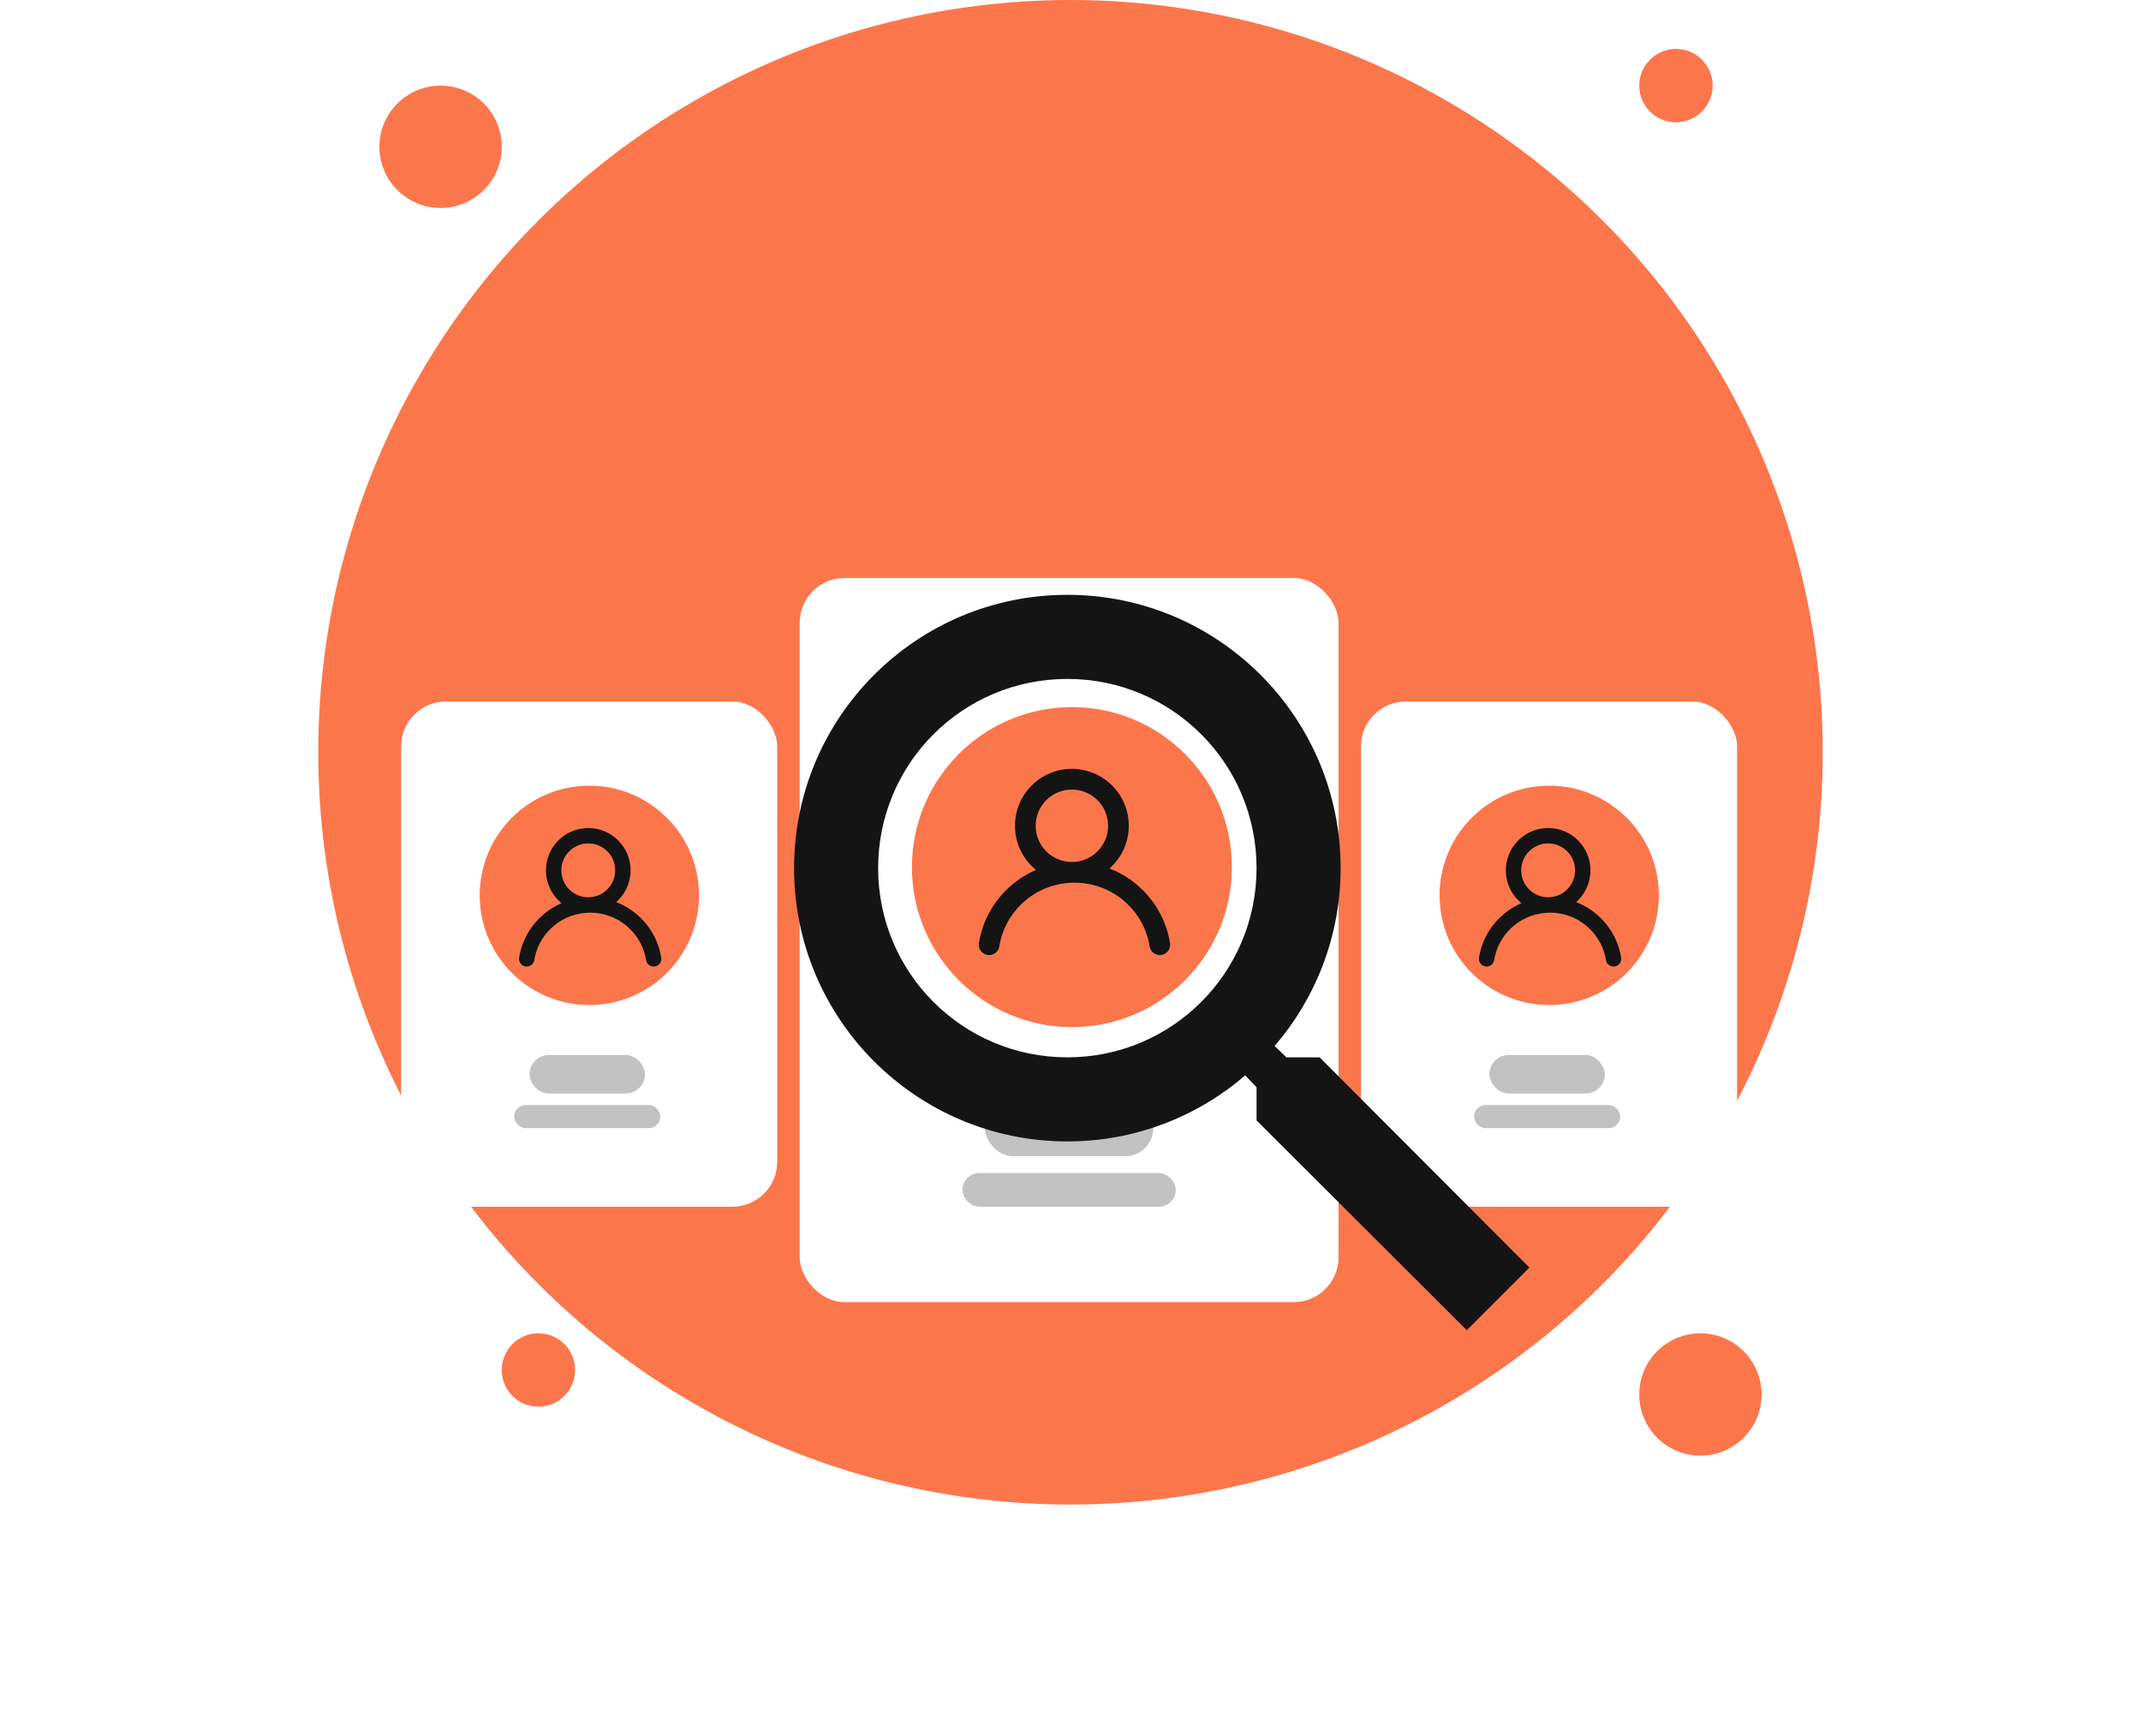 <svg width="148" height="120" viewBox="0 0 148 120" fill="none" xmlns="http://www.w3.org/2000/svg">
<circle cx="74" cy="52" r="52" fill="#FC764C"/>
<circle cx="30.456" cy="10.147" r="4.228" fill="#FC764C"/>
<circle cx="115.853" cy="5.918" r="2.537" fill="#FC764C"/>
<circle cx="37.22" cy="94.7" r="2.537" fill="#FC764C"/>
<circle cx="117.544" cy="96.391" r="4.228" fill="#FC764C"/>
<g filter="url(#filter0_d_2558_17419)">
<rect x="55.279" y="26.425" width="37.251" height="50.056" rx="3.104" fill="white"/>
<rect x="94.082" y="34.961" width="25.998" height="34.923" rx="3.104" fill="white"/>
<rect x="27.729" y="34.961" width="25.998" height="34.923" rx="3.104" fill="white"/>
<circle cx="74.098" cy="46.409" r="11.059" fill="#FC764C"/>
<path fill-rule="evenodd" clip-rule="evenodd" d="M71.592 43.552C71.592 42.169 72.713 41.049 74.095 41.049C75.478 41.049 76.599 42.169 76.599 43.552C76.599 44.934 75.478 46.055 74.095 46.055C72.713 46.055 71.592 44.934 71.592 43.552ZM74.095 39.618C71.923 39.618 70.162 41.379 70.162 43.552C70.162 44.783 70.727 45.882 71.612 46.603C69.674 47.441 68.211 49.167 67.743 51.267C67.714 51.398 67.689 51.531 67.667 51.664C67.605 52.054 67.871 52.421 68.261 52.483C68.651 52.545 69.018 52.279 69.08 51.889C69.097 51.785 69.116 51.681 69.139 51.578C69.66 49.239 71.76 47.485 74.274 47.485C76.788 47.485 78.888 49.239 79.409 51.578C79.432 51.681 79.452 51.785 79.468 51.889C79.53 52.279 79.897 52.545 80.287 52.483C80.677 52.421 80.943 52.054 80.881 51.664C80.859 51.531 80.834 51.398 80.805 51.267C80.318 49.081 78.753 47.3 76.695 46.504C77.513 45.783 78.029 44.728 78.029 43.552C78.029 41.379 76.268 39.618 74.095 39.618Z" fill="#141414"/>
<rect x="68.084" y="62.512" width="11.641" height="3.88" rx="1.94" fill="#C2C2C2"/>
<rect x="66.531" y="67.557" width="14.745" height="2.328" rx="1.164" fill="#C2C2C2"/>
<circle cx="107.093" cy="48.362" r="7.58" fill="#FC764C"/>
<path fill-rule="evenodd" clip-rule="evenodd" d="M105.156 46.633C105.156 45.605 105.99 44.772 107.018 44.772C108.046 44.772 108.879 45.605 108.879 46.633C108.879 47.662 108.046 48.495 107.018 48.495C105.99 48.495 105.156 47.662 105.156 46.633ZM107.018 43.708C105.402 43.708 104.092 45.018 104.092 46.633C104.092 47.549 104.513 48.366 105.171 48.903C103.729 49.526 102.641 50.809 102.293 52.372C102.272 52.469 102.253 52.567 102.237 52.667C102.191 52.957 102.389 53.229 102.679 53.276C102.969 53.322 103.241 53.124 103.288 52.834C103.3 52.756 103.315 52.679 103.332 52.603C103.719 50.863 105.281 49.559 107.151 49.559C109.02 49.559 110.582 50.863 110.97 52.603C110.987 52.679 111.001 52.756 111.014 52.834C111.06 53.124 111.333 53.322 111.623 53.276C111.913 53.229 112.111 52.957 112.064 52.667C112.048 52.567 112.03 52.469 112.008 52.372C111.646 50.745 110.482 49.421 108.951 48.829C109.559 48.293 109.943 47.508 109.943 46.633C109.943 45.018 108.633 43.708 107.018 43.708Z" fill="#141414"/>
<rect x="102.957" y="59.399" width="7.979" height="2.66" rx="1.33" fill="#C2C2C2"/>
<rect x="101.895" y="62.856" width="10.106" height="1.596" rx="0.798" fill="#C2C2C2"/>
<circle cx="40.74" cy="48.362" r="7.58" fill="#FC764C"/>
<path fill-rule="evenodd" clip-rule="evenodd" d="M38.803 46.633C38.803 45.605 39.636 44.772 40.664 44.772C41.692 44.772 42.526 45.605 42.526 46.633C42.526 47.662 41.692 48.495 40.664 48.495C39.636 48.495 38.803 47.662 38.803 46.633ZM40.664 43.708C39.048 43.708 37.739 45.018 37.739 46.633C37.739 47.549 38.159 48.366 38.818 48.903C37.376 49.526 36.288 50.809 35.94 52.372C35.918 52.469 35.9 52.567 35.884 52.667C35.837 52.957 36.035 53.229 36.325 53.276C36.615 53.322 36.888 53.124 36.934 52.834C36.947 52.756 36.961 52.679 36.978 52.603C37.366 50.863 38.928 49.559 40.797 49.559C42.667 49.559 44.228 50.863 44.616 52.603C44.633 52.679 44.648 52.756 44.66 52.834C44.706 53.124 44.979 53.322 45.269 53.276C45.559 53.229 45.757 52.957 45.711 52.667C45.695 52.567 45.676 52.469 45.654 52.372C45.292 50.745 44.128 49.421 42.597 48.829C43.206 48.293 43.59 47.508 43.59 46.633C43.59 45.018 42.28 43.708 40.664 43.708Z" fill="#141414"/>
<rect x="36.605" y="59.399" width="7.979" height="2.66" rx="1.33" fill="#C2C2C2"/>
<rect x="35.541" y="62.856" width="10.106" height="1.596" rx="0.798" fill="#C2C2C2"/>
<path d="M91.22 59.559H88.924L88.11 58.774C90.959 55.461 92.673 51.16 92.673 46.48C92.673 36.046 84.216 27.589 73.782 27.589C63.348 27.589 54.891 36.046 54.891 46.48C54.891 56.914 63.348 65.372 73.782 65.372C78.461 65.372 82.763 63.657 86.076 60.809L86.861 61.622V63.918L101.392 78.421L105.723 74.091L91.22 59.559ZM73.782 59.559C66.545 59.559 60.703 53.717 60.703 46.48C60.703 39.243 66.545 33.402 73.782 33.402C81.019 33.402 86.861 39.243 86.861 46.48C86.861 53.717 81.019 59.559 73.782 59.559Z" fill="#141414"/>
</g>
<defs>
<filter id="filter0_d_2558_17419" x="0.672" y="12.896" width="146.465" height="106.11" filterUnits="userSpaceOnUse" color-interpolation-filters="sRGB">
<feFlood flood-opacity="0" result="BackgroundImageFix"/>
<feColorMatrix in="SourceAlpha" type="matrix" values="0 0 0 0 0 0 0 0 0 0 0 0 0 0 0 0 0 0 127 0" result="hardAlpha"/>
<feOffset dy="13.528"/>
<feGaussianBlur stdDeviation="13.528"/>
<feComposite in2="hardAlpha" operator="out"/>
<feColorMatrix type="matrix" values="0 0 0 0 0 0 0 0 0 0 0 0 0 0 0 0 0 0 0.4 0"/>
<feBlend mode="normal" in2="BackgroundImageFix" result="effect1_dropShadow_2558_17419"/>
<feBlend mode="normal" in="SourceGraphic" in2="effect1_dropShadow_2558_17419" result="shape"/>
</filter>
</defs>
</svg>
